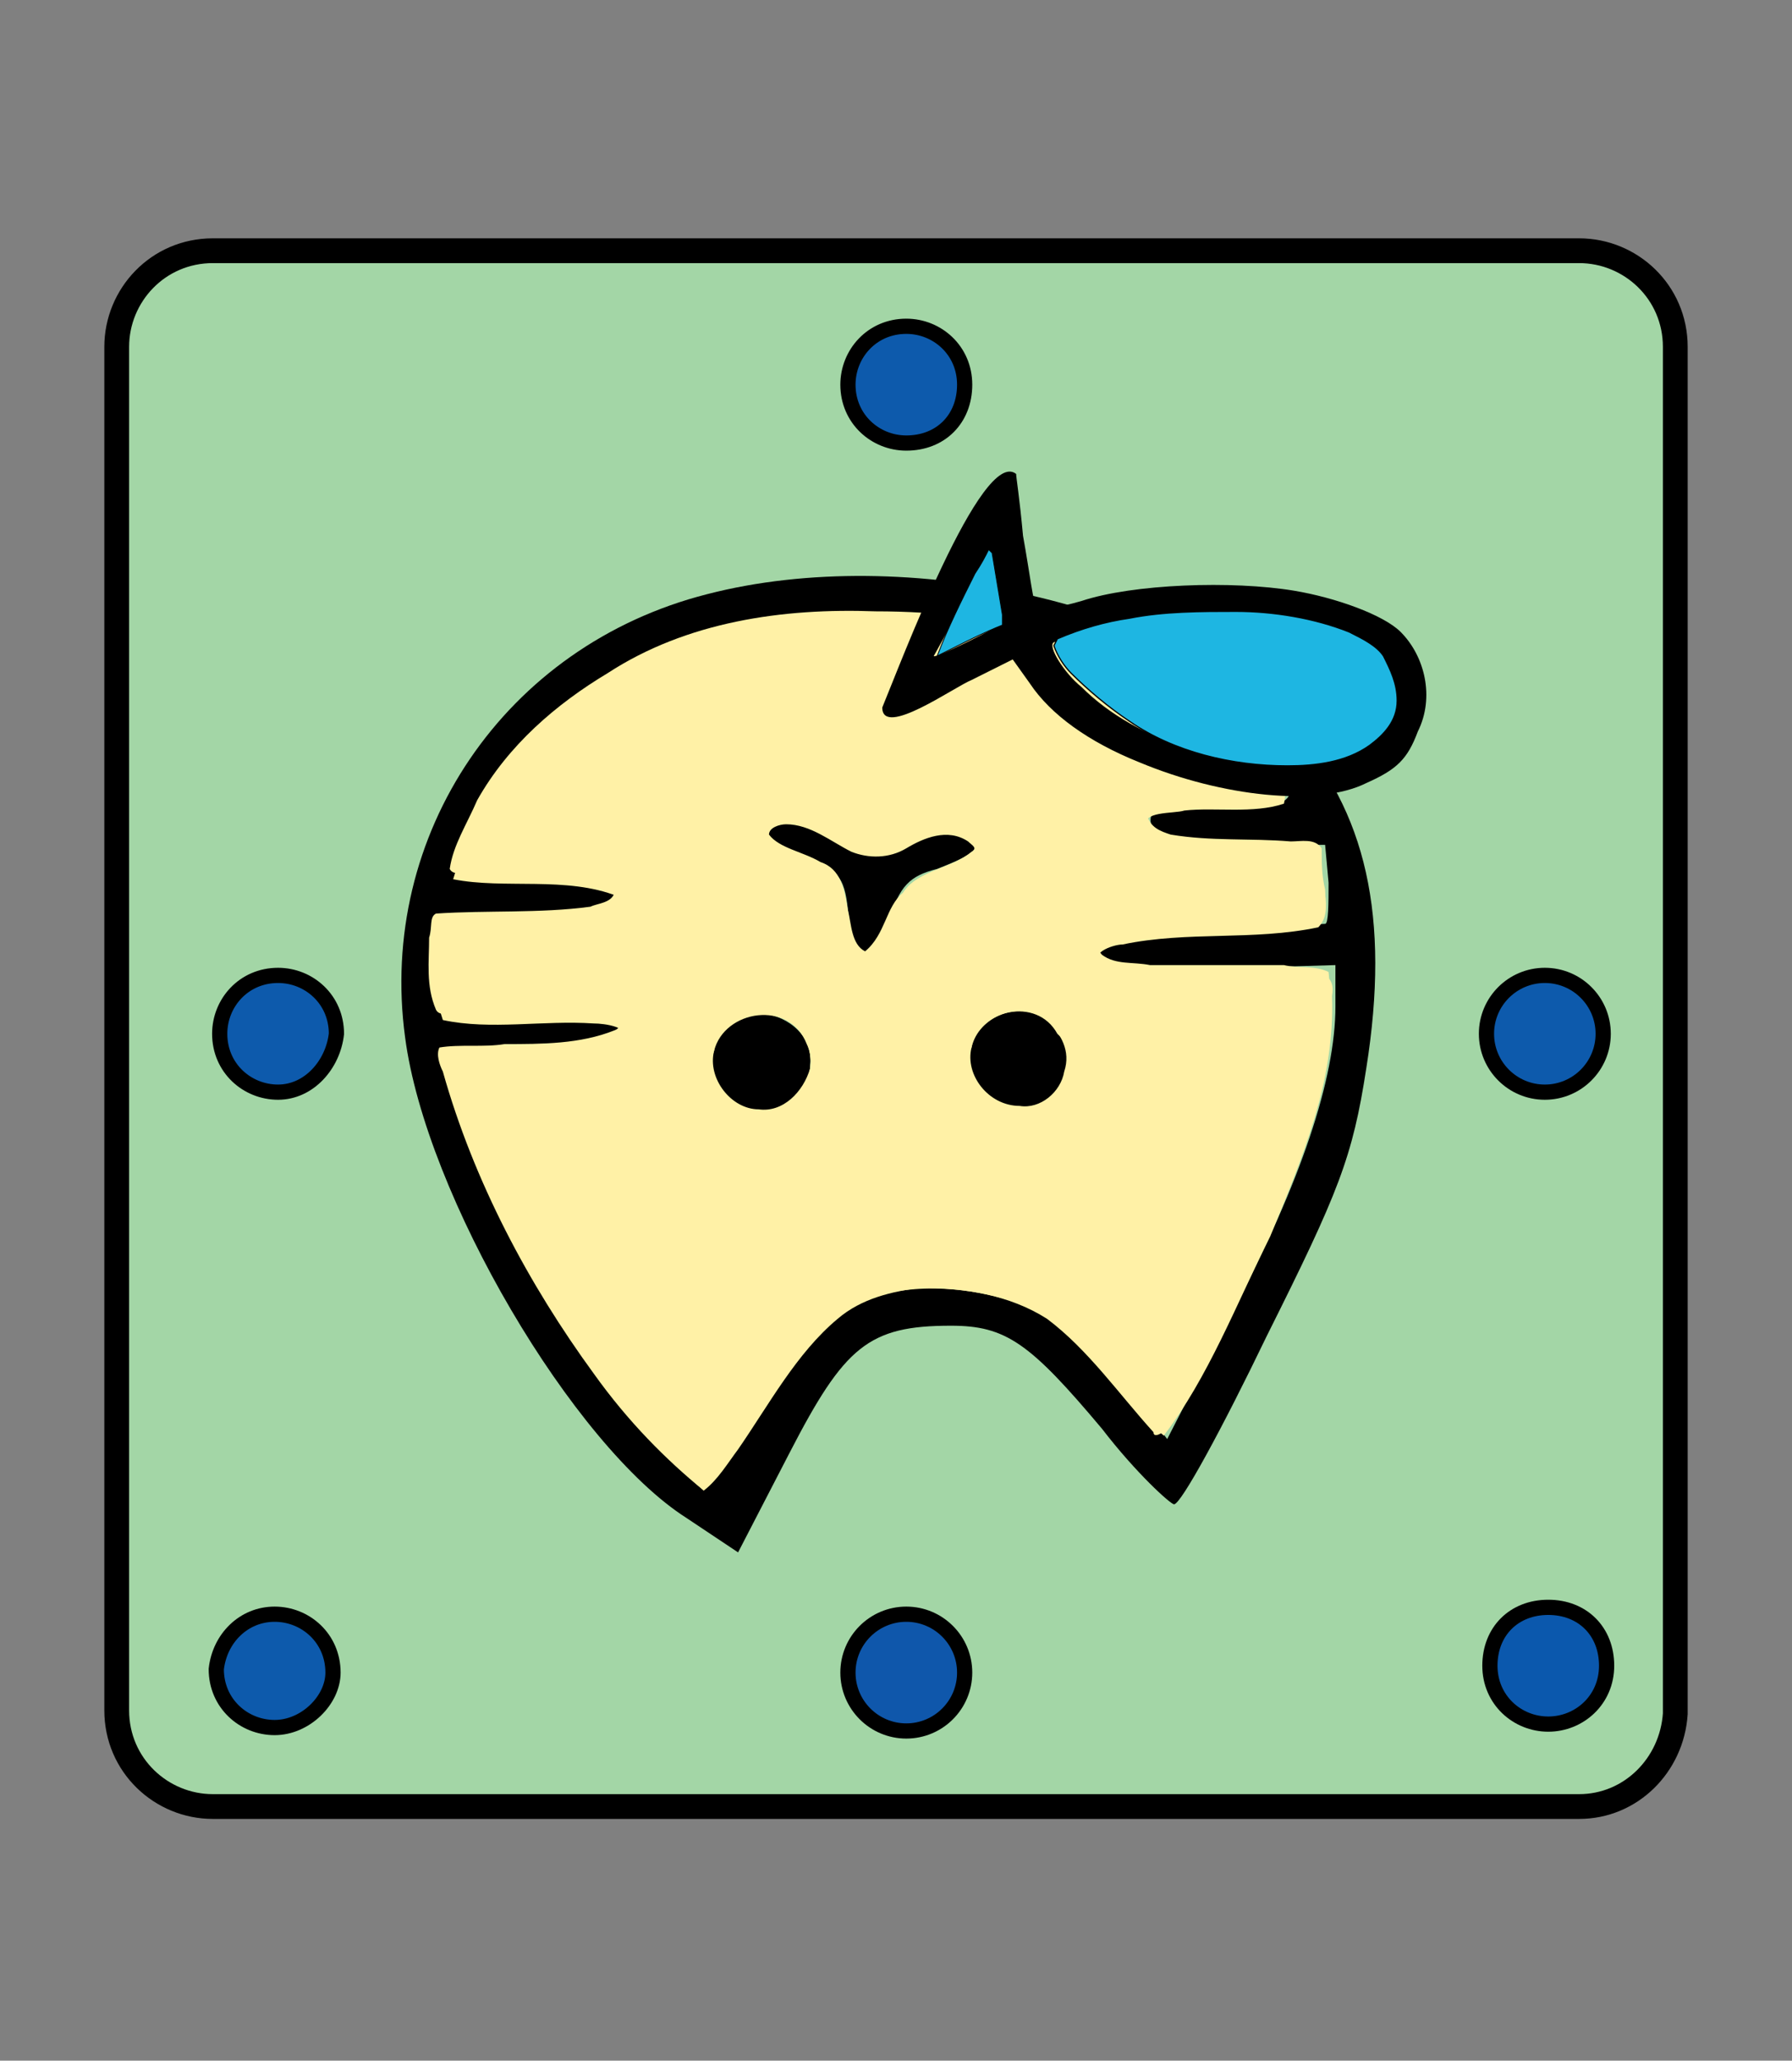 <?xml version="1.0" encoding="utf-8"?>
<!-- Generator: Adobe Illustrator 25.2.0, SVG Export Plug-In . SVG Version: 6.00 Build 0)  -->
<svg version="1.1"
	 id="svg4905" inkscape:version="1.0 (4035a4fb49, 2020-05-01)" sodipodi:docname="1NG.svg" xmlns:cc="http://creativecommons.org/ns#" xmlns:dc="http://purl.org/dc/elements/1.1/" xmlns:inkscape="http://www.inkscape.org/namespaces/inkscape" xmlns:rdf="http://www.w3.org/1999/02/22-rdf-syntax-ns#" xmlns:sodipodi="http://sodipodi.sourceforge.net/DTD/sodipodi-0.dtd" xmlns:svg="http://www.w3.org/2000/svg"
	 xmlns="http://www.w3.org/2000/svg" xmlns:xlink="http://www.w3.org/1999/xlink" x="0px" y="0px" width="52.2px" height="60px"
	 viewBox="0 0 52.2 60" style="enable-background:new 0 0 52.2 60;" xml:space="preserve">
<rect x="0" y="0" width="52.2" height="60" fill="#808080" stroke="none"/>
<style type="text/css">
	.st0{fill:#A3D6A6;}
	.st1{fill:none;stroke:#000000;stroke-width:0.722;stroke-linecap:square;stroke-miterlimit:5.206;}
	.st2{fill:#0B58AD;}
	.st3{fill:none;stroke:#000000;stroke-width:0.443;stroke-linecap:square;stroke-miterlimit:5.206;}
	.st4{fill:#0F57AB;}
	.st5{fill:#0D5AAC;}
	.st6{fill:#FFF1A6;}
	.st7{fill:#1EB6E2;}
	.st8{fill:none;stroke:#000000;stroke-width:2.477849e-02;stroke-linecap:square;stroke-miterlimit:10;}
	.st9{fill:none;stroke:#000000;stroke-width:3.504208e-02;stroke-linecap:square;stroke-miterlimit:10;}
</style>
<sodipodi:namedview  bordercolor="#666666" borderopacity="1" gridtolerance="10" guidetolerance="10" id="namedview4907" inkscape:current-layer="svg4905" inkscape:cx="76.812636" inkscape:cy="61.263113" inkscape:document-rotation="0" inkscape:pageopacity="0" inkscape:pageshadow="2" inkscape:window-height="720" inkscape:window-maximized="0" inkscape:window-width="687" inkscape:window-x="0" inkscape:window-y="0" inkscape:zoom="3.2959793" objecttolerance="10" pagecolor="#ffffff" showgrid="false">
	</sodipodi:namedview>
<g>
	<path class="st0" d="M46,52.6H6.2c-1.5,0-2.8-1.2-2.8-2.8V10.1c0-1.5,1.2-2.8,2.8-2.8H46c1.5,0,2.8,1.2,2.8,2.8v39.8
		C48.7,51.4,47.5,52.6,46,52.6z"/>
	<path class="st1" d="M46,52.6H6.2c-1.5,0-2.8-1.2-2.8-2.8V10.1c0-1.5,1.2-2.8,2.8-2.8H46c1.5,0,2.8,1.2,2.8,2.8v39.8
		C48.7,51.4,47.5,52.6,46,52.6z"/>
	<path class="st2" d="M45.1,50.2c-0.9,0-1.7-0.7-1.7-1.7s0.7-1.7,1.7-1.7s1.7,0.7,1.7,1.7S46,50.2,45.1,50.2z"/>
	<path class="st3" d="M45.1,50.2c-0.9,0-1.7-0.7-1.7-1.7s0.7-1.7,1.7-1.7s1.7,0.7,1.7,1.7S46,50.2,45.1,50.2z"/>
	<circle class="st4" cx="26.4" cy="48.7" r="1.7"/>
	<circle class="st3" cx="26.4" cy="48.7" r="1.7"/>
	<path class="st5" d="M8,50.3c-0.9,0-1.7-0.7-1.7-1.7C6.4,47.7,7.1,47,8,47c0.9,0,1.7,0.7,1.7,1.7C9.7,49.5,8.9,50.3,8,50.3z"/>
	<path class="st3" d="M8,50.3c-0.9,0-1.7-0.7-1.7-1.7C6.4,47.7,7.1,47,8,47c0.9,0,1.7,0.7,1.7,1.7C9.7,49.5,8.9,50.3,8,50.3z"/>
	<circle class="st5" cx="45" cy="30.1" r="1.7"/>
	<circle class="st3" cx="45" cy="30.1" r="1.7"/>
	<path class="st5" d="M8.1,31.8c-0.9,0-1.7-0.7-1.7-1.7c0-0.9,0.7-1.7,1.7-1.7c0.9,0,1.7,0.7,1.7,1.7C9.7,31,9,31.8,8.1,31.8z"/>
	<path class="st3" d="M8.1,31.8c-0.9,0-1.7-0.7-1.7-1.7c0-0.9,0.7-1.7,1.7-1.7c0.9,0,1.7,0.7,1.7,1.7C9.7,31,9,31.8,8.1,31.8z"/>
	<path class="st5" d="M26.4,12.9c-0.9,0-1.7-0.7-1.7-1.7c0-0.9,0.7-1.7,1.7-1.7c0.9,0,1.7,0.7,1.7,1.7
		C28.1,12.2,27.4,12.9,26.4,12.9z"/>
	<path class="st3" d="M26.4,12.9c-0.9,0-1.7-0.7-1.7-1.7c0-0.9,0.7-1.7,1.7-1.7c0.9,0,1.7,0.7,1.7,1.7
		C28.1,12.2,27.4,12.9,26.4,12.9z"/>
	<path d="M37.6,21.2c2.2,2.4,2.9,5.5,2.2,9.9c-0.4,2.6-0.8,3.6-2.9,7.8c-1.3,2.7-2.5,4.9-2.7,4.9c-0.1,0-1.1-0.9-2.1-2.2
		c-2.1-2.5-2.8-3-4.4-3c-2.4,0-3.1,0.6-4.7,3.7l-1.5,2.9l-1.5-1c-3.3-2.1-7.6-9.4-8.2-14c-0.8-5.9,2.9-11.4,8.8-12.9
		C26.4,15.8,34.3,17.6,37.6,21.2z M27.1,18c-4.5-0.3-7.3,0.3-10,2.2c-1.7,1.2-2.4,2-3.1,3.4c-0.5,1-0.8,1.9-0.7,1.9s1.2,0.1,2.5,0.1
		c2.2,0,3,0.4,2.1,0.9c-0.2,0.1-1.4,0.2-2.6,0.2c-1.2,0-2.3,0-2.4,0c-0.3,0.1-0.2,2.7,0.1,2.8c0.1,0.1,1.2,0.1,2.5,0
		c1.2-0.1,2.4,0,2.6,0.1c0.9,0.4,0,0.8-2.5,0.9l-2.6,0.1l0.6,1.9c0.8,2.7,3.3,7,5.2,8.9c0.9,0.9,1.7,1.7,1.8,1.8
		c0.1,0.1,0.9-1,1.8-2.4c1.8-2.9,2.8-3.6,5.2-3.5c2.3,0.1,3.3,0.7,5,2.8l1.4,1.8l1.9-3.7c2-3.8,3-6.8,3-8.9l0-1.2l-3.3,0.1
		c-1.8,0-3.3-0.1-3.5-0.3c-0.4-0.6,0.3-0.8,3.4-0.9c1.6,0,3-0.1,3.1-0.1s0.1-0.6,0.1-1.2l-0.1-1.1l-2.1,0c-2.3,0-3.3-0.3-2.9-1
		c0.1-0.2,1-0.3,1.9-0.2c2.2,0.3,2.6-0.2,1.5-1.5C35.4,20.2,30.8,18.3,27.1,18z M28.4,24.7c-0.1,0.2-0.6,0.4-1.1,0.6
		c-0.8,0.2-1.1,0.5-1.4,1.5c-0.4,1.5-1,1.4-1.2-0.3c-0.1-1-0.3-1.2-1.4-1.6c-0.9-0.3-1.2-0.5-1-0.9c1.6-1.1,2.4,2,4.3,0.3
		C27.6,23.9,28.6,24.2,28.4,24.7z"/>
	<path d="M29.6,32.3c-0.8,0-1.5-0.7-1.4-1.5c0-0.8,0.7-1.5,1.5-1.4c0.8,0,1.5,0.7,1.4,1.5C31.1,31.7,30.4,32.3,29.6,32.3z"/>
	<path d="M22.1,32.4c-0.8,0-1.5-0.7-1.4-1.5c0-0.8,0.7-1.5,1.5-1.4s1.5,0.7,1.4,1.5C23.6,31.8,22.9,32.4,22.1,32.4z"/>
	<path class="st6" d="M20.5,43.4c1.7-1.8,2.5-4.5,4.8-5.6c1.5-0.5,3.3-0.3,4.8,0.3c1.6,0.8,2.5,2.6,3.8,3.7C35.2,40.1,36,38,37,36
		c0.9-2.2,1.9-4.5,1.8-7c0.2-1.1-1.3-0.5-2-0.7c-1.5-0.1-3.1,0.1-4.6-0.2c-0.6-0.3,0.2-0.6,0.5-0.6c1.9-0.4,3.8-0.1,5.7-0.5
		c0.5-0.5,0-1.4,0.1-2c-0.6-0.4-1.6-0.1-2.3-0.2c-0.9-0.1-2.1,0.1-2.8-0.7c-0.2-0.5,0.8-0.4,1.1-0.5c0.9-0.1,2,0.1,2.9-0.2
		c0.2-0.8-0.6-1.4-1.1-1.9c-2.5-2-5.7-3-8.9-3.4c-0.5,0-1.5-0.1-2.2-0.1c-3.3-0.1-6.7,0.8-9.2,3.1c-1.4,1.1-2.3,2.8-2.8,4.5
		c1.5,0.3,3.3-0.1,4.8,0.5c0.3,0.4-0.5,0.6-0.8,0.7c-1.5,0.2-3,0-4.4,0.2c-0.2,0.9-0.2,1.8,0.1,2.7c1.4,0.3,2.9,0,4.4,0.1
		c0.3,0,1.1,0.1,0.9,0.5c-1.6,0.6-3.5,0.4-5.2,0.6c0.1,0.9,0.5,1.9,0.8,2.8C15.3,37.3,17.6,40.8,20.5,43.4z M22.2,32.4
		c-0.9,0-1.7-1-1.4-1.8c0.3-1.2,2.2-1.5,2.7-0.2C23.9,31.2,23.2,32.4,22.2,32.4z M29.7,32.3c-0.9,0-1.8-1-1.4-1.8
		c0.2-1.1,1.9-1.5,2.5-0.4C31.6,30.8,30.8,32.4,29.7,32.3z M25.2,27.8c-0.8-0.5-0.3-1.9-1.1-2.4c-0.5-0.5-1.5-0.5-1.8-1.1
		c0.4-0.7,1.4-0.2,1.9,0.1c0.7,0.5,1.7,0.6,2.4,0.1c0.5-0.2,1.5-0.5,1.8,0.2c-0.4,0.7-1.6,0.5-2.1,1.3
		C25.8,26.4,25.9,27.4,25.2,27.8z"/>
	<path class="st6" d="M20.5,43.4c0.4-0.3,0.7-0.8,1-1.2c0.9-1.3,1.7-2.8,2.9-3.8c0.7-0.6,1.6-0.8,2.4-0.9c1.3,0,2.6,0.2,3.7,0.9
		c1.2,0.9,2.1,2.2,3.1,3.3c0,0.2,0.3,0,0.4-0.1c0.8-1.2,1.4-2.5,2-3.8c1.1-2.2,2.1-4.5,2.6-6.9c0.1-0.9,0.2-1.7,0.1-2.6
		c-0.4-0.2-0.9-0.1-1.3-0.2c-1.3,0-2.6,0-3.9,0c-0.5-0.1-1,0-1.4-0.3c-0.2-0.2,0.1-0.4,0.2-0.4c1.1-0.3,2.2-0.2,3.3-0.3
		c0.9-0.1,1.8,0,2.7-0.2c0.4-0.1,0.3-0.7,0.3-1c-0.1-0.4-0.1-0.8-0.1-1.2c-0.2-0.3-0.6-0.2-0.9-0.2c-1.2-0.1-2.3,0-3.5-0.2
		c-0.3-0.1-0.6-0.2-0.7-0.6c0.1-0.3,0.5-0.2,0.8-0.3c0.9-0.1,1.8,0,2.7,0c0.2-0.1,0.5-0.1,0.5-0.3c0.1-0.7-0.5-1.2-0.9-1.6
		c-1.5-1.4-3.5-2.3-5.5-2.9c-1.8-0.6-3.7-0.8-5.5-0.8c-2.7-0.1-5.5,0.3-7.8,1.8c-1.5,0.9-2.9,2.1-3.8,3.7c-0.3,0.7-0.7,1.3-0.8,2
		c0.1,0.2,0.4,0.1,0.5,0.1c1.2,0.1,2.4,0,3.6,0.2c0.2,0.1,0.6,0.1,0.7,0.4c-0.1,0.3-0.5,0.3-0.7,0.4c-1.5,0.2-3,0.1-4.5,0.2
		c-0.2,0.1-0.1,0.4-0.2,0.7c0,0.7-0.1,1.4,0.2,2.1c0.1,0.2,0.4,0.1,0.6,0.1c1.5,0.1,3-0.1,4.5,0.1c0.1,0,0.4,0.3,0.1,0.4
		c-1,0.4-2.1,0.4-3.2,0.4c-0.6,0.1-1.3,0-1.9,0.1c-0.1,0.2,0,0.5,0.1,0.7c0.9,3.2,2.5,6.2,4.4,8.8C18.3,41.4,19.4,42.5,20.5,43.4
		L20.5,43.4z M22.1,32.3c-0.8,0-1.5-0.9-1.3-1.7c0.1-0.7,0.9-1.2,1.7-1.1c0.7,0.1,1.2,0.9,1.1,1.6C23.4,31.8,22.8,32.4,22.1,32.3z
		 M29.7,32.2c-0.9,0-1.6-0.9-1.4-1.7c0.2-0.9,1.4-1.4,2.2-0.8c0.4,0.4,0.7,0.9,0.5,1.5C30.9,31.8,30.3,32.3,29.7,32.2z M25.2,27.7
		c-0.4-0.2-0.4-0.8-0.5-1.2c-0.1-0.6-0.2-1.2-0.8-1.4c-0.5-0.3-1.2-0.4-1.5-0.8c0-0.2,0.3-0.3,0.5-0.3c0.7,0,1.3,0.5,1.9,0.8
		c0.5,0.2,1.1,0.2,1.6-0.1c0.5-0.3,1.2-0.6,1.8-0.2c0.1,0.1,0.3,0.2,0.1,0.3c-0.6,0.5-1.5,0.5-2,1.2C25.8,26.4,25.8,27.2,25.2,27.7
		L25.2,27.7z"/>
	<path d="M29.6,13.8c0,0.1,0.1,0.7,0.2,1.8c0.2,1.1,0.3,2,0.4,2.1c0,0.1,0.6,0,1.3-0.2c1.5-0.5,4.4-0.6,6.2-0.3
		c1.2,0.2,2.6,0.7,3.1,1.2c0.7,0.7,1,1.9,0.5,2.9c-0.3,0.8-0.6,1.1-1.5,1.5c-1.4,0.7-4.2,0.4-6.6-0.6c-1.5-0.6-2.6-1.4-3.2-2.3
		l-0.5-0.7l-1.2,0.6c-0.5,0.2-2.6,1.7-2.6,0.8C26.2,19.4,28.6,13,29.6,13.8z M28,17.6c-0.4,0.8-0.8,1.5-0.8,1.5
		c0,0.1,1.8-0.8,1.9-0.9c0,0,0-0.5-0.1-1.1c-0.1-0.6-0.2-1-0.2-1C28.8,16.1,28.5,16.8,28,17.6z M31.9,18.3c-0.6,0.2-1.2,0.4-1.2,0.4
		c-0.2,0.1,0.3,0.9,0.8,1.3c3.3,3.3,11,2.9,8.7-0.8C39.3,17.9,34.7,17.5,31.9,18.3z"/>
	<path class="st7" d="M27.3,19.1c0.2-0.1,0.4-0.2,0.6-0.3c0.4-0.2,0.8-0.4,1.3-0.6l0-0.3c-0.1-0.6-0.2-1.2-0.3-1.8l-0.1-0.1
		c-0.1,0.2-0.2,0.4-0.4,0.7C28,17.5,27.6,18.3,27.3,19.1L27.3,19.1z"/>
	<path class="st8" d="M27.3,19.1c0.2-0.1,0.4-0.2,0.6-0.3c0.4-0.2,0.8-0.4,1.3-0.6l0-0.3c-0.1-0.6-0.2-1.2-0.3-1.8l-0.1-0.1
		c-0.1,0.2-0.2,0.4-0.4,0.7C28,17.5,27.6,18.3,27.3,19.1L27.3,19.1z"/>
	<path class="st7" d="M37.5,22.3c0.8,0,1.7-0.1,2.4-0.6c0.4-0.3,0.8-0.7,0.8-1.3c0-0.5-0.2-0.9-0.4-1.3c-0.2-0.3-0.6-0.5-1-0.7
		c-1-0.4-2.2-0.6-3.3-0.6c-1,0-2.1,0-3.1,0.2c-0.7,0.1-1.4,0.3-2.1,0.6l-0.1,0.2c0.1,0.3,0.3,0.6,0.5,0.8c0.5,0.5,1.1,1,1.7,1.4
		C34.2,21.9,35.9,22.3,37.5,22.3z"/>
	<path class="st9" d="M37.5,22.3c0.8,0,1.7-0.1,2.4-0.6c0.4-0.3,0.8-0.7,0.8-1.3c0-0.5-0.2-0.9-0.4-1.3c-0.2-0.3-0.6-0.5-1-0.7
		c-1-0.4-2.2-0.6-3.3-0.6c-1,0-2.1,0-3.1,0.2c-0.7,0.1-1.4,0.3-2.1,0.6l-0.1,0.2c0.1,0.3,0.3,0.6,0.5,0.8c0.5,0.5,1.1,1,1.7,1.4
		C34.2,21.9,35.9,22.3,37.5,22.3z"/>
</g>
</svg>
